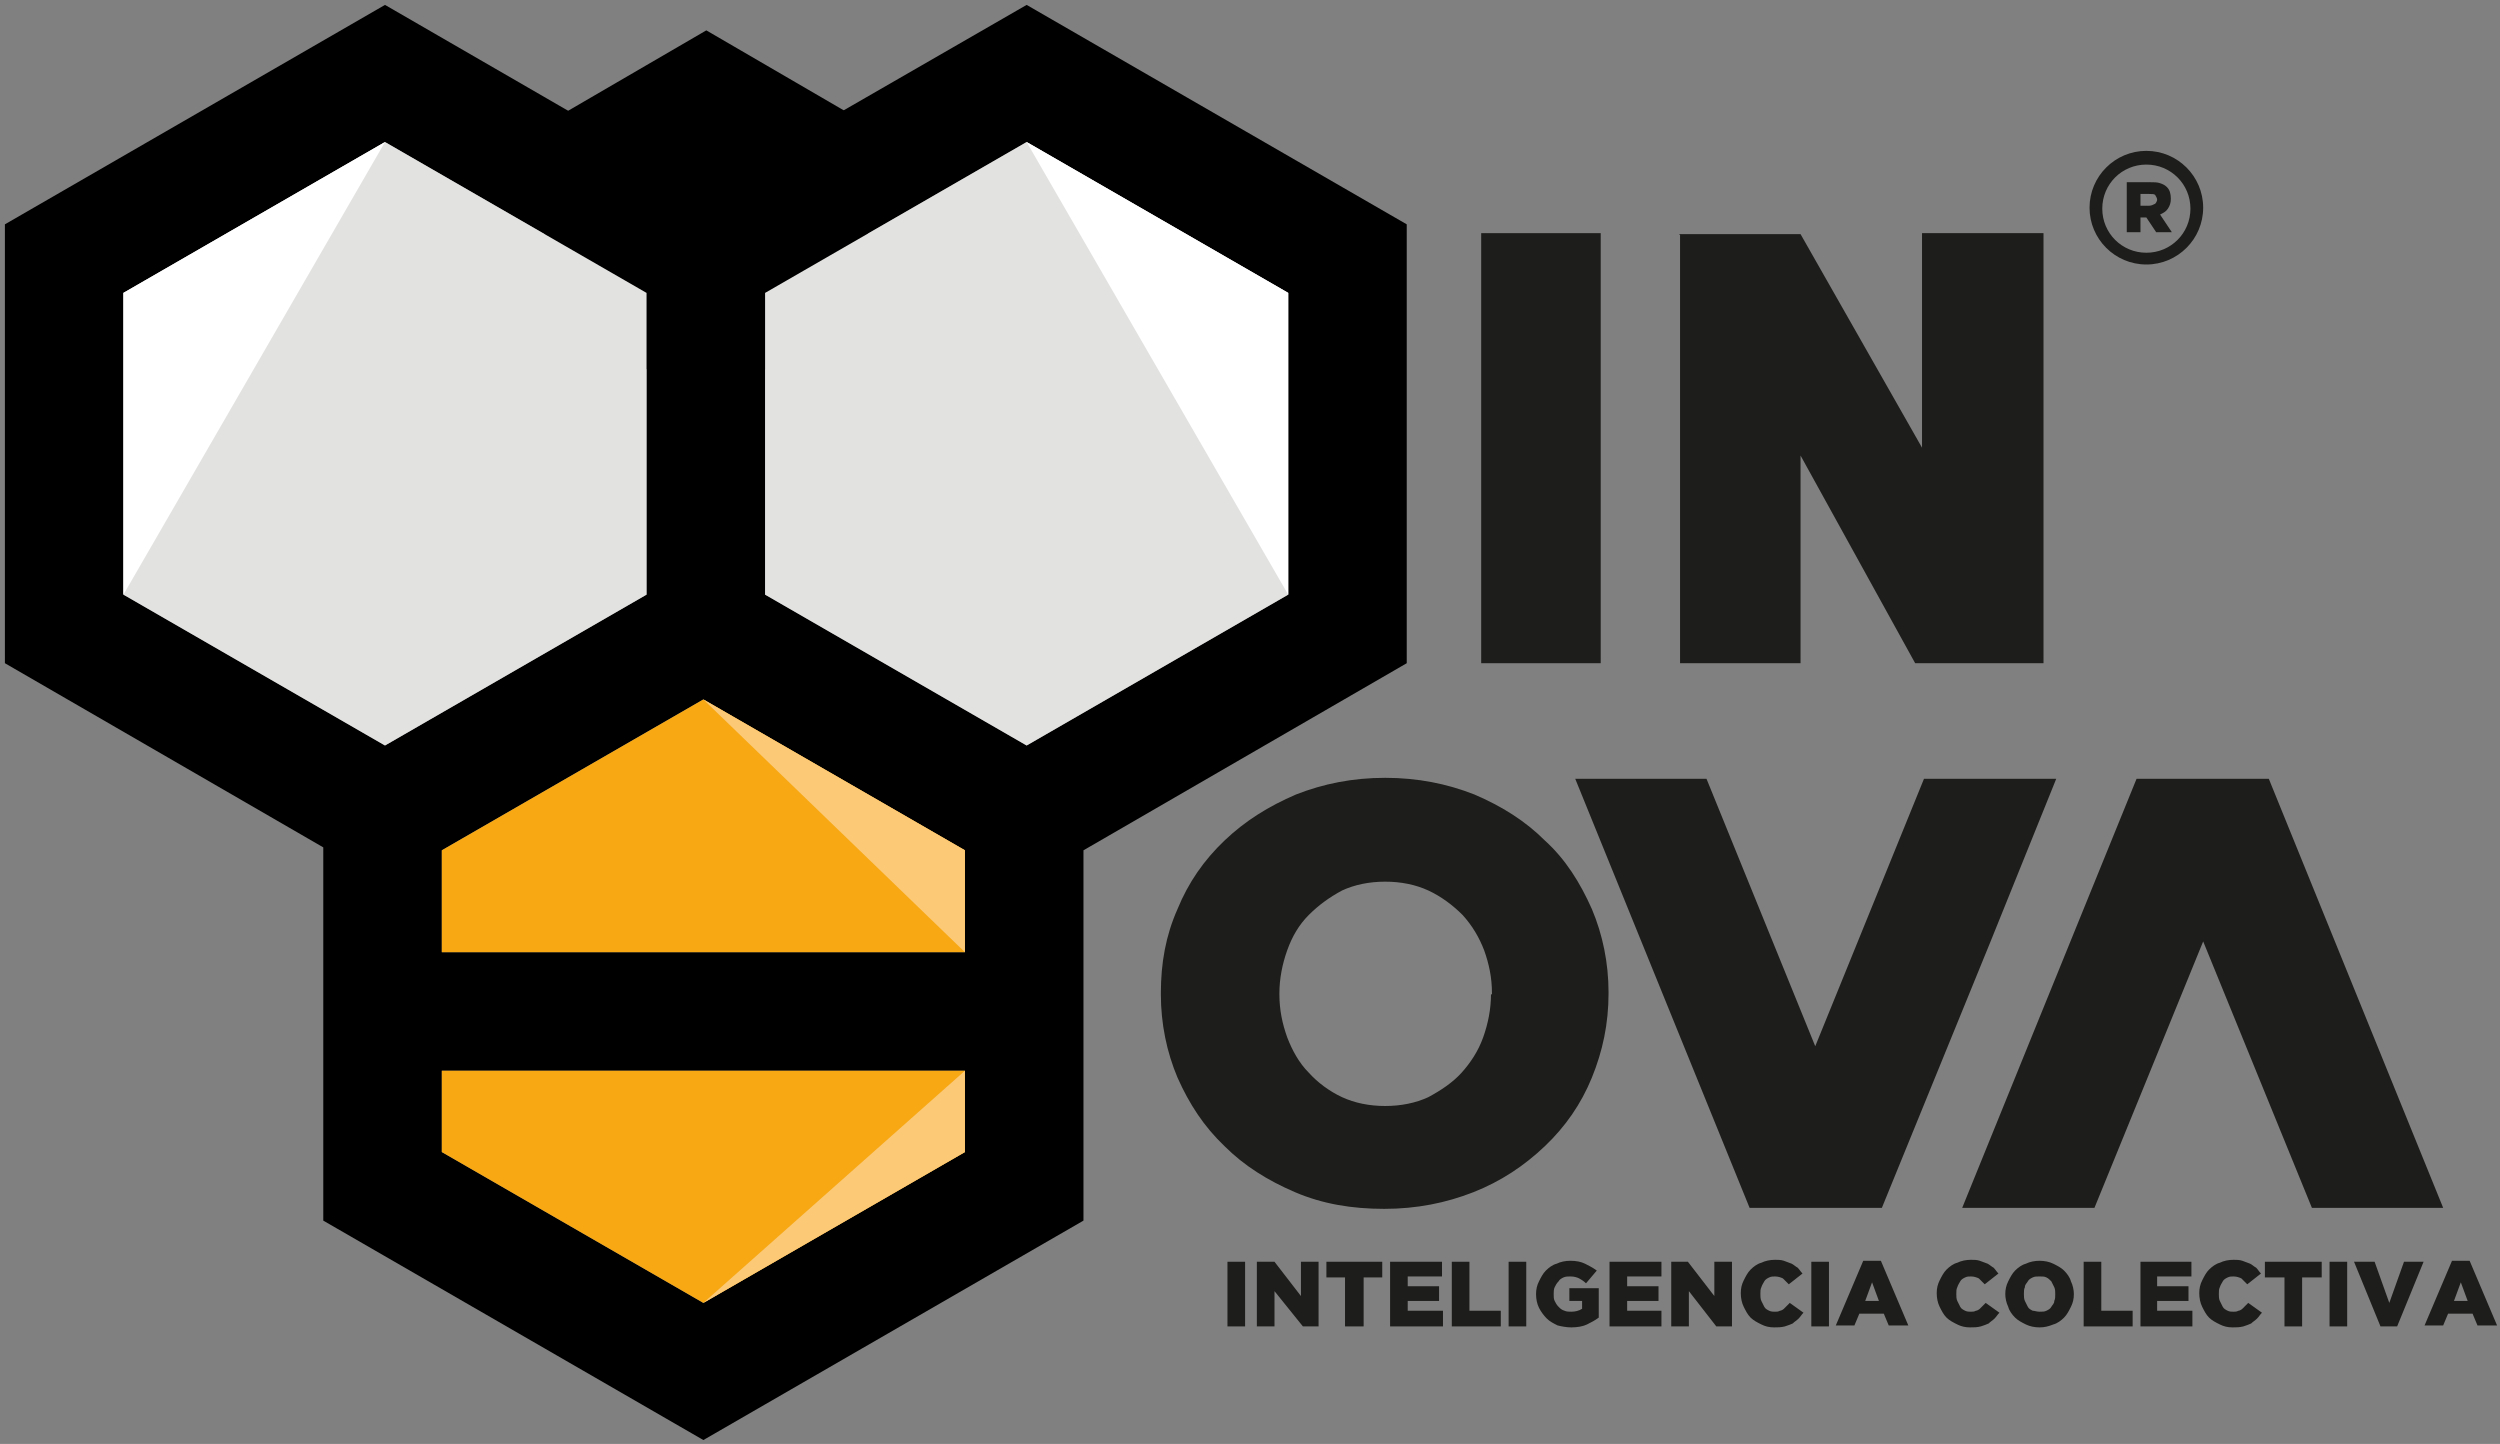 <?xml version="1.0" encoding="utf-8"?>
<!-- Generator: Adobe Illustrator 27.2.0, SVG Export Plug-In . SVG Version: 6.00 Build 0)  -->
<svg version="1.1" id="Capa_1" xmlns="http://www.w3.org/2000/svg" xmlns:xlink="http://www.w3.org/1999/xlink" x="0px" y="0px"
	 viewBox="0 0 255.2 147.4" style="enable-background:new 0 0 255.2 147.4;" xml:space="preserve">
<rect x="0" y="0" width="255.2" height="147.4" fill="#808080" stroke="none"/>
<style type="text/css">
	.st0{fill:#1D1D1B;}
	.st1{fill:#F7A813;}
	.st2{fill:#E2E2E1;}
	.st3{fill:#FFFFFF;}
	.st4{fill:#FCC977;}
</style>
<g>
	<rect x="125.3" y="128.8" class="st0" width="1.8" height="6.6"/>
	<polygon class="st0" points="128.3,128.8 130.1,128.8 132.8,132.3 132.8,128.8 134.6,128.8 134.6,135.4 133,135.4 130.1,131.8 
		130.1,135.4 128.3,135.4 	"/>
	<polygon class="st0" points="137.3,130.4 135.4,130.4 135.4,128.8 141.1,128.8 141.1,130.4 139.2,130.4 139.2,135.4 137.3,135.4 	
		"/>
	<polygon class="st0" points="141.9,128.8 147.2,128.8 147.2,130.3 143.7,130.3 143.7,131.3 146.9,131.3 146.9,132.8 143.7,132.8 
		143.7,133.8 147.3,133.8 147.3,135.4 141.9,135.4 	"/>
	<polygon class="st0" points="148.2,128.8 150,128.8 150,133.8 153.2,133.8 153.2,135.4 148.2,135.4 	"/>
	<rect x="154" y="128.8" class="st0" width="1.8" height="6.6"/>
	<path class="st0" d="M160.4,135.5c-0.5,0-1-0.1-1.4-0.2c-0.4-0.2-0.8-0.4-1.1-0.7c-0.3-0.3-0.6-0.7-0.8-1.1
		c-0.2-0.4-0.3-0.9-0.3-1.4v0c0-0.5,0.1-0.9,0.3-1.3c0.2-0.4,0.4-0.8,0.7-1.1c0.3-0.3,0.7-0.6,1.1-0.7c0.4-0.2,0.9-0.3,1.4-0.3
		c0.6,0,1.1,0.1,1.5,0.3c0.4,0.2,0.8,0.4,1.2,0.7l-1.1,1.3c-0.2-0.2-0.5-0.4-0.7-0.5c-0.2-0.1-0.5-0.2-0.9-0.2c-0.2,0-0.5,0-0.7,0.1
		c-0.2,0.1-0.4,0.2-0.5,0.4c-0.2,0.2-0.3,0.4-0.4,0.6c-0.1,0.2-0.1,0.5-0.1,0.7v0c0,0.3,0,0.5,0.1,0.7c0.1,0.2,0.2,0.4,0.4,0.6
		c0.2,0.2,0.3,0.3,0.6,0.4c0.2,0.1,0.5,0.1,0.7,0.1c0.4,0,0.8-0.1,1.1-0.3v-0.8h-1.3v-1.3h3v3c-0.4,0.3-0.8,0.5-1.2,0.7
		C161.6,135.4,161,135.5,160.4,135.5"/>
	<polygon class="st0" points="164.3,128.8 169.6,128.8 169.6,130.3 166.1,130.3 166.1,131.3 169.3,131.3 169.3,132.8 166.1,132.8 
		166.1,133.8 169.6,133.8 169.6,135.4 164.3,135.4 	"/>
	<polygon class="st0" points="170.6,128.8 172.3,128.8 175,132.3 175,128.8 176.8,128.8 176.8,135.4 175.2,135.4 172.4,131.8 
		172.4,135.4 170.6,135.4 	"/>
	<path class="st0" d="M181.1,135.5c-0.5,0-0.9-0.1-1.3-0.3c-0.4-0.2-0.8-0.4-1.1-0.7c-0.3-0.3-0.5-0.7-0.7-1.1
		c-0.2-0.4-0.3-0.9-0.3-1.4v0c0-0.5,0.1-0.9,0.3-1.3c0.2-0.4,0.4-0.8,0.7-1.1c0.3-0.3,0.7-0.6,1.1-0.7c0.4-0.2,0.9-0.3,1.4-0.3
		c0.3,0,0.6,0,0.9,0.1c0.3,0.1,0.5,0.2,0.8,0.3c0.2,0.1,0.4,0.3,0.6,0.4c0.2,0.2,0.3,0.4,0.5,0.6l-1.4,1.1c-0.2-0.2-0.4-0.4-0.6-0.6
		c-0.2-0.1-0.5-0.2-0.8-0.2c-0.2,0-0.4,0-0.6,0.1c-0.2,0.1-0.4,0.2-0.5,0.4c-0.1,0.2-0.2,0.3-0.3,0.6c-0.1,0.2-0.1,0.4-0.1,0.7v0
		c0,0.2,0,0.5,0.1,0.7c0.1,0.2,0.2,0.4,0.3,0.6c0.1,0.2,0.3,0.3,0.5,0.4c0.2,0.1,0.4,0.1,0.6,0.1c0.2,0,0.3,0,0.5-0.1
		c0.1,0,0.3-0.1,0.4-0.2c0.1-0.1,0.2-0.2,0.3-0.3c0.1-0.1,0.2-0.2,0.3-0.3l1.4,1c-0.2,0.2-0.3,0.4-0.5,0.6c-0.2,0.2-0.4,0.3-0.6,0.5
		c-0.2,0.1-0.5,0.2-0.8,0.3C181.8,135.5,181.5,135.5,181.1,135.5"/>
	<rect x="184.9" y="128.8" class="st0" width="1.8" height="6.6"/>
	<path class="st0" d="M190.2,128.7h1.8l2.8,6.6h-2l-0.5-1.2h-2.5l-0.5,1.2h-1.9L190.2,128.7z M191.8,132.8l-0.7-1.9l-0.7,1.9H191.8z
		"/>
	<path class="st0" d="M201.1,135.5c-0.5,0-0.9-0.1-1.3-0.3c-0.4-0.2-0.8-0.4-1.1-0.7c-0.3-0.3-0.5-0.7-0.7-1.1
		c-0.2-0.4-0.3-0.9-0.3-1.4v0c0-0.5,0.1-0.9,0.3-1.3c0.2-0.4,0.4-0.8,0.7-1.1c0.3-0.3,0.7-0.6,1.1-0.7c0.4-0.2,0.9-0.3,1.4-0.3
		c0.3,0,0.6,0,0.9,0.1c0.3,0.1,0.5,0.2,0.8,0.3c0.2,0.1,0.4,0.3,0.6,0.4c0.2,0.2,0.3,0.4,0.5,0.6l-1.4,1.1c-0.2-0.2-0.4-0.4-0.6-0.6
		c-0.2-0.1-0.5-0.2-0.8-0.2c-0.2,0-0.4,0-0.6,0.1c-0.2,0.1-0.4,0.2-0.5,0.4c-0.1,0.2-0.2,0.3-0.3,0.6c-0.1,0.2-0.1,0.4-0.1,0.7v0
		c0,0.2,0,0.5,0.1,0.7c0.1,0.2,0.2,0.4,0.3,0.6c0.1,0.2,0.3,0.3,0.5,0.4c0.2,0.1,0.4,0.1,0.6,0.1c0.2,0,0.3,0,0.5-0.1
		c0.1,0,0.3-0.1,0.4-0.2c0.1-0.1,0.2-0.2,0.3-0.3c0.1-0.1,0.2-0.2,0.3-0.3l1.4,1c-0.2,0.2-0.3,0.4-0.5,0.6c-0.2,0.2-0.4,0.3-0.6,0.5
		c-0.2,0.1-0.5,0.2-0.8,0.3C201.8,135.5,201.5,135.5,201.1,135.5"/>
	<path class="st0" d="M208.2,135.5c-0.5,0-1-0.1-1.4-0.3c-0.4-0.2-0.8-0.4-1.1-0.7c-0.3-0.3-0.6-0.7-0.7-1.1
		c-0.2-0.4-0.3-0.9-0.3-1.3v0c0-0.5,0.1-0.9,0.3-1.3c0.2-0.4,0.4-0.8,0.7-1.1c0.3-0.3,0.7-0.6,1.1-0.7c0.4-0.2,0.9-0.3,1.4-0.3
		c0.5,0,1,0.1,1.4,0.3c0.4,0.2,0.8,0.4,1.1,0.7c0.3,0.3,0.6,0.7,0.7,1.1c0.2,0.4,0.3,0.9,0.3,1.3v0c0,0.5-0.1,0.9-0.3,1.3
		c-0.2,0.4-0.4,0.8-0.7,1.1c-0.3,0.3-0.7,0.6-1.1,0.7C209.1,135.4,208.7,135.5,208.2,135.5 M208.2,133.9c0.3,0,0.5,0,0.7-0.1
		c0.2-0.1,0.4-0.2,0.5-0.4c0.1-0.2,0.3-0.3,0.3-0.6c0.1-0.2,0.1-0.4,0.1-0.7v0c0-0.2,0-0.5-0.1-0.7c-0.1-0.2-0.2-0.4-0.3-0.6
		c-0.2-0.2-0.3-0.3-0.5-0.4c-0.2-0.1-0.4-0.1-0.7-0.1c-0.3,0-0.5,0-0.7,0.1c-0.2,0.1-0.4,0.2-0.5,0.4c-0.1,0.2-0.3,0.3-0.3,0.6
		c-0.1,0.2-0.1,0.4-0.1,0.7v0c0,0.2,0,0.5,0.1,0.7c0.1,0.2,0.2,0.4,0.3,0.6c0.1,0.2,0.3,0.3,0.5,0.4
		C207.7,133.8,207.9,133.9,208.2,133.9"/>
	<polygon class="st0" points="212.7,128.8 214.5,128.8 214.5,133.8 217.7,133.8 217.7,135.4 212.7,135.4 	"/>
	<polygon class="st0" points="218.5,128.8 223.7,128.8 223.7,130.3 220.2,130.3 220.2,131.3 223.4,131.3 223.4,132.8 220.2,132.8 
		220.2,133.8 223.8,133.8 223.8,135.4 218.5,135.4 	"/>
	<path class="st0" d="M227.9,135.5c-0.5,0-0.9-0.1-1.3-0.3c-0.4-0.2-0.8-0.4-1.1-0.7c-0.3-0.3-0.5-0.7-0.7-1.1
		c-0.2-0.4-0.3-0.9-0.3-1.4v0c0-0.5,0.1-0.9,0.3-1.3c0.2-0.4,0.4-0.8,0.7-1.1c0.3-0.3,0.7-0.6,1.1-0.7c0.4-0.2,0.9-0.3,1.4-0.3
		c0.3,0,0.6,0,0.9,0.1c0.3,0.1,0.5,0.2,0.8,0.3c0.2,0.1,0.4,0.3,0.6,0.4c0.2,0.2,0.3,0.4,0.5,0.6l-1.4,1.1c-0.2-0.2-0.4-0.4-0.6-0.6
		c-0.2-0.1-0.5-0.2-0.8-0.2c-0.2,0-0.4,0-0.6,0.1c-0.2,0.1-0.4,0.2-0.5,0.4c-0.1,0.2-0.2,0.3-0.3,0.6c-0.1,0.2-0.1,0.4-0.1,0.7v0
		c0,0.2,0,0.5,0.1,0.7c0.1,0.2,0.2,0.4,0.3,0.6c0.1,0.2,0.3,0.3,0.5,0.4c0.2,0.1,0.4,0.1,0.6,0.1c0.2,0,0.3,0,0.5-0.1
		c0.1,0,0.3-0.1,0.4-0.2c0.1-0.1,0.2-0.2,0.3-0.3c0.1-0.1,0.2-0.2,0.3-0.3l1.4,1c-0.2,0.2-0.3,0.4-0.5,0.6c-0.2,0.2-0.4,0.3-0.6,0.5
		c-0.2,0.1-0.5,0.2-0.8,0.3C228.6,135.5,228.3,135.5,227.9,135.5"/>
	<polygon class="st0" points="233.2,130.4 231.2,130.4 231.2,128.8 237,128.8 237,130.4 235,130.4 235,135.4 233.2,135.4 	"/>
	<rect x="237.8" y="128.8" class="st0" width="1.8" height="6.6"/>
	<polygon class="st0" points="240.3,128.8 242.4,128.8 243.9,133 245.4,128.8 247.4,128.8 244.7,135.4 243,135.4 	"/>
	<path class="st0" d="M250.3,128.7h1.8l2.8,6.6h-2l-0.5-1.2h-2.5l-0.5,1.2h-1.9L250.3,128.7z M251.9,132.8l-0.7-1.9l-0.7,1.9H251.9z
		"/>
	<path d="M143.6,22.9L104.8,0.5L72,19.4L39.3,0.5L0.5,22.9v44.8L33,86.5v38.1L71.8,147l38.8-22.4V86.8l33-19.1V22.9z M98.5,97.2
		H45.1V86.8l26.7-15.4l26.7,15.4V97.2z M12.6,29.9l26.7-15.4L66,29.9v30.8L39.3,76.1L12.6,60.7V29.9z M71.8,133l-26.7-15.4v-8.3
		h53.4v8.3L71.8,133z M131.5,60.7l-26.7,15.4L78.1,60.7V29.9l26.7-15.4l26.7,15.4V60.7z"/>
	<polygon points="88.6,31.7 88.6,12.7 72.1,3.1 55.6,12.7 55.6,31.7 72.1,41.2 	"/>
	<polygon class="st1" points="98.5,97.2 45.1,97.2 45.1,86.8 71.8,71.4 98.5,86.8 	"/>
	<polygon class="st1" points="71.8,133 45.1,117.6 45.1,109.3 98.5,109.3 98.5,117.6 	"/>
	<polygon class="st2" points="12.6,29.9 39.3,14.5 66,29.9 66,60.7 39.3,76.1 12.6,60.7 	"/>
	<polygon class="st2" points="131.5,60.7 104.8,76.1 78.1,60.7 78.1,29.9 104.8,14.5 131.5,29.9 	"/>
	<polygon class="st3" points="12.6,29.9 39.3,14.5 12.6,60.7 	"/>
	<polygon class="st3" points="131.5,60.7 104.8,14.5 131.5,29.9 	"/>
	<polygon class="st4" points="98.5,97.2 71.8,71.4 98.5,86.8 	"/>
	<polygon class="st4" points="71.8,133 98.5,109.3 98.5,117.6 	"/>
	<rect x="151.2" y="23.8" class="st0" width="12.2" height="43.9"/>
	<polygon class="st0" points="208.6,23.8 196.2,23.8 196.2,45.7 183.8,23.9 171.5,23.9 171.4,23.9 171.5,24 171.5,67.7 183.8,67.7 
		183.8,46.5 195.5,67.7 208.6,67.7 208.6,67.7 208.6,67.7 	"/>
	<path class="st0" d="M157.7,85.8c-2-2-4.4-3.5-7.2-4.7c-2.8-1.1-5.8-1.7-9.1-1.7c-3.3,0-6.3,0.6-9.1,1.7c-2.8,1.2-5.2,2.7-7.3,4.7
		c-2.1,2-3.7,4.3-4.8,7c-1.2,2.7-1.7,5.5-1.7,8.6v0.1c0,3,0.6,5.9,1.7,8.5c1.2,2.7,2.7,5,4.8,7c2,2,4.4,3.5,7.2,4.7
		c2.8,1.2,5.8,1.7,9.1,1.7c3.3,0,6.3-0.6,9.1-1.7c2.8-1.1,5.2-2.7,7.3-4.7c2.1-2,3.7-4.3,4.8-7c1.1-2.7,1.7-5.5,1.7-8.6v-0.1
		c0-3-0.6-5.9-1.7-8.5C161.3,90.1,159.8,87.7,157.7,85.8 M152.2,101.5c0,1.5-0.3,3-0.8,4.4c-0.5,1.4-1.3,2.6-2.2,3.6
		c-0.9,1-2.1,1.8-3.4,2.5c-1.3,0.6-2.8,0.9-4.4,0.9c-1.6,0-3.1-0.3-4.4-0.9c-1.3-0.6-2.5-1.5-3.4-2.5c-1-1-1.7-2.3-2.2-3.6
		c-0.5-1.4-0.8-2.8-0.8-4.4v-0.1c0-1.5,0.3-3,0.8-4.4c0.5-1.4,1.2-2.6,2.2-3.6c1-1,2.1-1.8,3.4-2.5c1.3-0.6,2.8-0.9,4.4-0.9
		c1.6,0,3.1,0.3,4.4,0.9c1.3,0.6,2.5,1.5,3.5,2.5c1,1.1,1.7,2.3,2.2,3.6c0.5,1.4,0.8,2.8,0.8,4.4V101.5z"/>
	<polygon class="st0" points="209.9,79.5 209.9,79.5 196.4,79.5 196.4,79.5 185.3,106.8 174.2,79.5 160.8,79.5 178.6,123.3 
		178.6,123.3 192.1,123.3 192.1,123.3 203.2,96.1 	"/>
	<polygon class="st0" points="200.3,123.3 200.3,123.3 213.8,123.3 213.8,123.3 224.9,96.1 236,123.3 249.4,123.3 231.6,79.5 
		231.6,79.5 218.1,79.5 218.1,79.5 207,106.8 	"/>
	<path class="st0" d="M219.1,27c-3.2,0-5.8-2.6-5.8-5.8c0-3.2,2.6-5.8,5.8-5.8c3.2,0,5.8,2.6,5.8,5.8C224.9,24.4,222.3,27,219.1,27
		 M219.1,16.8c-2.5,0-4.5,2-4.5,4.5c0,2.5,2,4.5,4.5,4.5c2.5,0,4.5-2,4.5-4.5C223.6,18.8,221.6,16.8,219.1,16.8"/>
	<path class="st0" d="M217.1,18.6h2.4c0.4,0,0.7,0,1,0.1c0.3,0.1,0.5,0.2,0.7,0.4c0.3,0.3,0.4,0.7,0.4,1.2v0c0,0.4-0.1,0.7-0.3,1
		c-0.2,0.3-0.4,0.4-0.8,0.6l1.2,1.8h-1.6l-1-1.5h0h-0.6v1.5h-1.4V18.6z M219.4,21c0.2,0,0.4-0.1,0.6-0.2c0.1-0.1,0.2-0.3,0.2-0.4v0
		c0-0.2-0.1-0.3-0.2-0.5c-0.1-0.1-0.3-0.1-0.6-0.1h-0.9V21H219.4z"/>
</g>
</svg>
